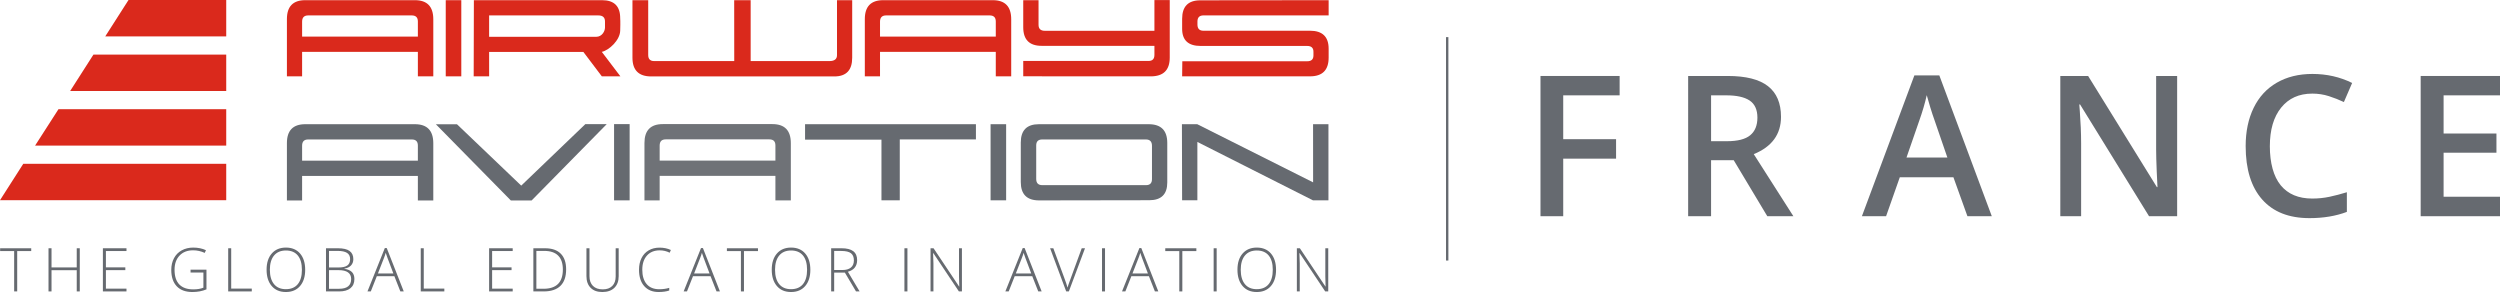 <?xml version="1.0" encoding="UTF-8"?>
<svg id="Layer_2" data-name="Layer 2" xmlns="http://www.w3.org/2000/svg" viewBox="0 0 6300 735.88">
  <defs>
    <style>
      .cls-1 {
        fill: #6f7277;
      }

      .cls-2 {
        fill: none;
        stroke: #666a70;
        stroke-miterlimit: 10;
        stroke-width: 6px;
      }

      .cls-3 {
        fill: #da291c;
      }

      .cls-4 {
        fill: #666a70;
      }
    </style>
  </defs>
  <g id="Layer_2-2" data-name="Layer 2">
    <g id="Layer_1-2" data-name="Layer 1-2">
      <g>
        <path class="cls-3" d="M1091.91,192.36h-38.87v-61.66h-291.73v61.66h-38.29V48.04c0-31.72,15.44-47.59,46.29-47.59h276.17c30.97,0,46.43,16.04,46.43,48.04v143.86h0ZM761.31,92.26h291.73v-38.17c0-10.16-5.16-15.24-15.41-15.24h-260.93c-10.25,0-15.39,5.23-15.39,15.73v37.69h0Z"/>
        <rect class="cls-3" x="1123.27" y=".47" width="39.21" height="191.9"/>
        <path class="cls-3" d="M1563.36,192.36h-46.79l-46.5-61.53h-237.47v61.53h-38.92l.48-191.9h323.06c30.44,0,45.67,15.13,45.67,45.33,0,0,.79,8.45,0,31.88-.79,23.55-27.8,48.95-46.34,53.06-18.25,4.01.05-.02,0,0l46.82,61.63h-.01ZM1507.71,38.85h-275.12v53.88h269.96c14.31,0,22.04-13.93,22.04-23.41v-14.98c.12-10.35-5.52-15.49-16.88-15.49"/>
        <path class="cls-3" d="M2548.25,192.39h-38.87v-61.7h-291.73v61.7h-38.29V48.05c0-31.72,15.44-47.59,46.31-47.59h276.15c30.97,0,46.43,16.04,46.43,48.02v143.91h0ZM2217.65,92.27h291.73v-38.15c0-10.2-5.16-15.27-15.44-15.27h-260.93c-10.23,0-15.36,5.23-15.36,15.7v37.72Z"/>
        <path class="cls-3" d="M2899.75,192.44l-321.19-.19v-38.68h315.96c9.67,0,14.52-4.99,14.62-14.98v-23.07h-284.17c-30.97,0-46.41-15.61-46.41-46.75V.45h38.56v62.09c0,9.99,5.31,15.05,15.85,15.05h276.17V.18h38.61v144.99c0,31.5-16.01,47.27-47.99,47.27"/>
        <path class="cls-3" d="M3348.16,145.32c0,31.38-15.68,47.06-47.03,47.06h-322.15l.46-38.03h314.92c10.11,0,15.3-4.66,15.51-14.09v-9.34c.21-10.13-5.07-15.15-15.82-15.15h-268.54c-31.02,0-46.53-14.36-46.53-43.05v-25.4c0-30.99,15.17-46.53,45.64-46.53l323.54-.34v38.34h-315.38c-10.16,0-15.22,5.14-15.22,15.32v7.68c0,10.4,4.95,15.63,14.91,15.63h268.66c31.36,0,47.03,15.08,47.03,45.35v22.54h0Z"/>
        <path class="cls-3" d="M1891.65,153.9h198.67c12.6,0,18.92-4.99,18.92-14.88V.48h38.29v144.94c0,31.48-14.98,47.18-44.9,47.18h-461.64c-31.48,0-47.2-15.7-47.2-47.18V.46h39.69v138.07c0,10.25,4.97,15.37,14.88,15.37h201.92l-.14-153.34h41.51v153.34h0Z"/>
        <path class="cls-4" d="M1091.91,505.1h-38.89v-61.82h-291.71v61.82h-38.29v-144.46c0-31.79,15.44-47.66,46.29-47.66h276.17c30.97,0,46.43,16.04,46.43,48.11v144h0ZM761.31,404.89h291.71v-38.22c0-10.2-5.14-15.25-15.37-15.25h-260.95c-10.25,0-15.39,5.21-15.39,15.7v37.77Z"/>
        <polygon class="cls-4" points="1475.1 312.77 1313.5 467.77 1151.54 313.09 1098.34 313.09 1287.28 505.11 1339.74 505.11 1529 312.77 1475.1 312.77"/>
        <rect class="cls-4" x="1547.46" y="312.77" width="39.23" height="192.12"/>
        <path class="cls-1" d="M1992.93,504.94h-38.89v-61.82h-291.71v61.82h-38.29v-144.55c0-31.76,15.41-47.66,46.26-47.66h276.2c30.97,0,46.43,16.09,46.43,48.11v144.1h0ZM1662.33,404.68h291.71v-38.27c0-10.16-5.16-15.22-15.41-15.22h-260.93c-10.23,0-15.37,5.23-15.37,15.73v37.77h0Z"/>
        <polygon class="cls-4" points="2028.76 312.99 2028.76 351.91 2221.29 351.91 2221.29 504.77 2267.41 504.77 2267.41 351.31 2459.33 351.31 2459.33 312.99 2028.76 312.99"/>
        <rect class="cls-4" x="2496.26" y="312.99" width="39.21" height="191.81"/>
        <path class="cls-4" d="M2618.48,505c-30.76,0-46.1-15.44-46.1-46.26v-99.61c0-30.78,15.25-46.15,45.64-46.15h276.68c31.21,0,46.84,15.75,46.84,47.2v99.49c0,29.89-15.1,44.87-45.35,44.87l-277.71.46h0ZM2902.98,451.39v-83.86c0-10.73-5.14-16.09-15.37-16.09h-260.98c-10.28,0-15.39,4.97-15.39,15.01v84.51c0,10.42,5.11,15.63,15.39,15.63h261.26c10.03,0,15.08-5.07,15.08-15.2"/>
        <polygon class="cls-4" points="3308.92 312.99 3309.04 459.54 3017.07 312.99 2978.44 312.99 2978.92 504.75 3017.38 504.75 3017.38 357.69 3308.75 504.89 3347.69 504.89 3347.69 312.99 3308.92 312.99"/>
        <polygon class="cls-3" points="0 504.5 570.09 504.57 570.09 412.81 58.65 412.79 0 504.5"/>
        <polygon class="cls-3" points="570.09 366.96 570.09 275.22 147.34 275.2 88.4 366.94 570.09 366.96"/>
        <polygon class="cls-3" points="570.09 229.36 570.09 137.62 235.48 137.57 176.8 229.31 570.09 229.36"/>
        <polygon class="cls-3" points="323.86 0 265.2 91.74 570.09 91.76 570.09 .02 323.86 0"/>
        <g>
          <path class="cls-4" d="M43.33,734.39h-7.66v-101.64H.32v-7.14h78.35v7.14h-35.34s0,101.64,0,101.64Z"/>
          <path class="cls-4" d="M201.04,734.39h-7.66v-53.5h-63.54v53.5h-7.59v-108.78h7.59v48.29h63.54v-48.29h7.66v108.78h0Z"/>
          <path class="cls-4" d="M318.73,734.39h-59.45v-108.78h59.45v6.99h-51.86v41.15h48.96v6.99h-48.96v46.65h51.86v6.99h0Z"/>
          <path class="cls-4" d="M480.2,679.55h40.1v49.63c-10.52,4.46-22.35,6.7-35.49,6.7-17.16,0-30.32-4.85-39.47-14.55s-13.73-23.42-13.73-41.18c0-11.06,2.27-20.87,6.81-29.43s11.04-15.17,19.5-19.83c8.46-4.66,18.17-6.99,29.13-6.99,11.86,0,22.5,2.18,31.92,6.55l-3.05,6.85c-9.43-4.36-19.2-6.55-29.32-6.55-14.34,0-25.71,4.43-34.12,13.28-8.41,8.85-12.61,20.8-12.61,35.83,0,16.37,3.99,28.68,11.98,36.94,7.99,8.26,19.72,12.39,35.19,12.39,10.02,0,18.53-1.41,25.52-4.24v-38.25h-32.37v-7.14h.01Z"/>
          <path class="cls-4" d="M575.04,734.39v-108.78h7.59v101.64h51.86v7.14h-59.45Z"/>
          <path class="cls-4" d="M769.07,679.85c0,17.26-4.32,30.92-12.95,40.96-8.63,10.04-20.54,15.07-35.72,15.07s-27.01-5.02-35.64-15.07c-8.63-10.04-12.95-23.75-12.95-41.11s4.35-30.94,13.06-40.89,20.6-14.92,35.68-14.92,27.06,5,35.64,14.99c8.58,10,12.87,23.65,12.87,40.96h.01ZM680.08,679.85c0,15.58,3.47,27.62,10.42,36.12,6.94,8.51,16.92,12.76,29.91,12.76s23.1-4.22,30.02-12.65c6.92-8.43,10.38-20.51,10.38-36.24s-3.46-27.69-10.38-36.05-16.88-12.54-29.88-12.54-22.93,4.22-29.95,12.65c-7.02,8.43-10.53,20.41-10.53,35.94h.01Z"/>
          <path class="cls-4" d="M821.5,625.6h29.84c13.44,0,23.31,2.28,29.61,6.84,6.3,4.57,9.45,11.46,9.45,20.69,0,6.3-1.92,11.55-5.77,15.74-3.84,4.19-9.46,6.88-16.85,8.07v.45c8.68,1.29,15.07,4.03,19.16,8.22,4.09,4.19,6.14,10.03,6.14,17.52,0,10.02-3.32,17.73-9.97,23.14-6.65,5.41-16.07,8.11-28.27,8.11h-33.34v-108.78ZM829.09,674.04h23.96c10.22,0,17.65-1.7,22.29-5.1,4.64-3.4,6.96-8.72,6.96-15.96s-2.62-12.5-7.85-15.77-13.03-4.91-23.4-4.91h-21.95v41.74h-.01ZM829.09,680.74v46.95h25.6c20.14,0,30.21-8.18,30.21-24.55,0-14.93-10.62-22.4-31.85-22.4h-23.96Z"/>
          <path class="cls-4" d="M993.8,695.99h-44.2l-15.18,38.39h-8.41l43.75-109.23h4.84l42.86,109.23h-8.56l-15.1-38.39h0ZM952.35,689.15h38.92l-14.81-39.21c-1.24-3.08-2.73-7.34-4.46-12.8-1.34,4.76-2.8,9.08-4.39,12.95l-15.25,39.06h0Z"/>
          <path class="cls-4" d="M1060.29,734.39v-108.78h7.59v101.64h51.86v7.14h-59.45Z"/>
          <path class="cls-4" d="M1292,734.39h-59.45v-108.78h59.45v6.99h-51.86v41.15h48.96v6.99h-48.96v46.65h51.86v6.99h0Z"/>
          <path class="cls-4" d="M1426.65,678.95c0,18.26-4.79,32.06-14.36,41.41s-23.64,14.03-42.19,14.03h-26.04v-108.78h29.39c17.36,0,30.57,4.54,39.62,13.62s13.58,22.32,13.58,39.73h0ZM1418.39,679.25c0-15.58-3.96-27.29-11.87-35.16-7.91-7.86-19.53-11.79-34.86-11.79h-20.01v95.39h18.01c32.49,0,48.74-16.15,48.74-48.44h-.01Z"/>
          <path class="cls-4" d="M1559.07,625.6v70.39c0,12.5-3.62,22.27-10.86,29.32-7.24,7.04-17.34,10.57-30.28,10.57s-22.43-3.54-29.5-10.6c-7.07-7.07-10.6-16.93-10.6-29.58v-70.09h7.66v70.39c0,10.47,2.9,18.61,8.71,24.44,5.8,5.83,14.01,8.74,24.63,8.74s18.4-2.87,24.11-8.59c5.7-5.73,8.56-13.68,8.56-23.85v-71.13h7.59-.02Z"/>
          <path class="cls-4" d="M1662.54,630.89c-13.64,0-24.38,4.37-32.22,13.1s-11.76,20.68-11.76,35.86,3.69,27.58,11.09,36.16c7.39,8.58,17.96,12.87,31.7,12.87,9.13,0,17.51-1.17,25.15-3.5v6.7c-7.19,2.53-16.17,3.8-26.93,3.8-15.28,0-27.31-4.94-36.09-14.81-8.78-9.87-13.17-23.66-13.17-41.37,0-11.06,2.09-20.81,6.29-29.24,4.19-8.43,10.22-14.94,18.08-19.53s17-6.88,27.42-6.88,20.11,1.98,28.5,5.95l-3.05,6.84c-7.94-3.97-16.27-5.95-25-5.95h0Z"/>
          <path class="cls-4" d="M1790.57,695.99h-44.2l-15.18,38.39h-8.41l43.75-109.23h4.84l42.86,109.23h-8.56l-15.1-38.39h0ZM1749.13,689.15h38.92l-14.81-39.21c-1.24-3.08-2.73-7.34-4.46-12.8-1.34,4.76-2.8,9.08-4.39,12.95l-15.25,39.06h-.01Z"/>
          <path class="cls-4" d="M1874.77,734.39h-7.66v-101.64h-35.34v-7.14h78.35v7.14h-35.34v101.64h-.01Z"/>
          <path class="cls-4" d="M2042.09,679.85c0,17.26-4.31,30.92-12.95,40.96-8.63,10.04-20.54,15.07-35.72,15.07s-27.01-5.02-35.64-15.07c-8.63-10.04-12.95-23.75-12.95-41.11s4.35-30.94,13.06-40.89c8.71-9.95,20.6-14.92,35.68-14.92s27.06,5,35.64,14.99c8.58,10,12.87,23.65,12.87,40.96h0ZM1953.1,679.85c0,15.58,3.47,27.62,10.42,36.12,6.94,8.51,16.92,12.76,29.91,12.76s23.1-4.22,30.02-12.65c6.92-8.43,10.38-20.51,10.38-36.24s-3.46-27.69-10.38-36.05-16.88-12.54-29.87-12.54-22.93,4.22-29.95,12.65c-7.02,8.43-10.53,20.41-10.53,35.94h0Z"/>
          <path class="cls-4" d="M2102.11,686.99v47.4h-7.59v-108.78h25.89c13.49,0,23.46,2.49,29.91,7.48s9.67,12.49,9.67,22.51c0,7.29-1.92,13.44-5.77,18.45-3.84,5.01-9.69,8.61-17.52,10.79l29.54,49.56h-9.08l-28.05-47.4h-27.01.01ZM2102.11,680.44h20.76c9.18,0,16.3-2.05,21.35-6.14,5.06-4.09,7.59-10.13,7.59-18.12s-2.48-14.31-7.44-18.08-13.05-5.66-24.26-5.66h-18.01v47.99h0Z"/>
          <path class="cls-4" d="M2279.13,734.39v-108.78h7.59v108.78h-7.59Z"/>
          <path class="cls-4" d="M2424.05,734.39h-7.66l-64.44-96.58h-.59c.59,11.51.89,20.19.89,26.04v70.54h-7.29v-108.78h7.59l64.36,96.43h.45c-.45-8.93-.67-17.41-.67-25.45v-70.98h7.36v108.78h0Z"/>
          <path class="cls-4" d="M2601.29,695.99h-44.2l-15.18,38.39h-8.41l43.75-109.23h4.84l42.86,109.23h-8.56l-15.1-38.39h0ZM2559.84,689.15h38.92l-14.81-39.21c-1.24-3.08-2.73-7.34-4.46-12.8-1.34,4.76-2.8,9.08-4.39,12.95l-15.25,39.06h-.01Z"/>
          <path class="cls-4" d="M2725.97,625.6h8.26l-40.7,108.78h-6.7l-40.55-108.78h8.11l27.38,74.03c4.17,11.16,6.97,19.55,8.41,25.15.99-3.72,2.95-9.5,5.88-17.34l29.91-81.85h0Z"/>
          <path class="cls-4" d="M2777.06,734.39v-108.78h7.59v108.78h-7.59Z"/>
          <path class="cls-4" d="M2895.27,695.99h-44.2l-15.18,38.39h-8.41l43.75-109.23h4.84l42.86,109.23h-8.56l-15.1-38.39h0ZM2853.82,689.15h38.92l-14.81-39.21c-1.24-3.08-2.73-7.34-4.46-12.8-1.34,4.76-2.8,9.08-4.39,12.95l-15.25,39.06h-.01Z"/>
          <path class="cls-4" d="M2979.47,734.39h-7.66v-101.64h-35.34v-7.14h78.35v7.14h-35.34v101.64h-.01Z"/>
          <path class="cls-4" d="M3058.39,734.39v-108.78h7.59v108.78h-7.59Z"/>
          <path class="cls-4" d="M3215.66,679.85c0,17.26-4.31,30.92-12.95,40.96-8.63,10.04-20.54,15.07-35.72,15.07s-27.01-5.02-35.64-15.07c-8.63-10.04-12.95-23.75-12.95-41.11s4.35-30.94,13.06-40.89,20.6-14.92,35.68-14.92,27.06,5,35.64,14.99c8.58,10,12.87,23.65,12.87,40.96h0ZM3126.67,679.85c0,15.58,3.47,27.62,10.42,36.12,6.94,8.51,16.92,12.76,29.91,12.76s23.1-4.22,30.02-12.65c6.92-8.43,10.38-20.51,10.38-36.24s-3.46-27.69-10.38-36.05-16.88-12.54-29.87-12.54-22.93,4.22-29.95,12.65c-7.02,8.43-10.53,20.41-10.53,35.94h0Z"/>
          <path class="cls-4" d="M3347.18,734.39h-7.66l-64.44-96.58h-.59c.59,11.51.89,20.19.89,26.04v70.54h-7.29v-108.78h7.59l64.36,96.43h.45c-.45-8.93-.67-17.41-.67-25.45v-70.98h7.36v108.78h0Z"/>
        </g>
      </g>
      <line class="cls-2" x1="3646.94" y1="93.55" x2="3646.94" y2="656.55"/>
      <g>
        <path class="cls-4" d="M4311.91,403.69v141.17h-57.77V191.45h99.83c45.61,0,79.37,8.53,101.29,25.61,21.91,17.1,32.87,42.88,32.87,77.35,0,44.01-22.88,75.35-68.64,94.03l99.83,156.41h-65.75l-84.61-141.17h-57.05ZM4311.91,355.82h40.13c26.9,0,46.41-4.99,58.5-15,12.09-9.99,18.13-24.81,18.13-44.46s-6.52-34.33-19.58-43.03c-13.05-8.72-32.71-13.07-58.98-13.07h-38.19v115.56Z"/>
        <path class="cls-4" d="M4957.9,544.85l-35.29-98.14h-135.13l-34.56,98.14h-60.92l132.23-354.86h62.85l132.23,354.86h-61.4ZM4907.37,396.92l-33.12-96.21c-2.41-6.45-5.76-16.61-10.02-30.47-4.27-13.84-7.22-24-8.83-30.45-4.35,19.82-10.71,41.49-19.09,65.02l-31.91,92.11h102.97Z"/>
        <path class="cls-4" d="M5486.4,544.85h-70.83l-173.8-281.61h-1.94l1.21,15.7c2.25,29.98,3.39,57.38,3.39,82.2v183.72h-52.45V191.45h70.1l173.32,280.16h1.46c-.33-3.71-.96-17.19-1.94-40.49-.96-23.28-1.45-41.46-1.45-54.51v-185.16h52.94v353.4Z"/>
        <path class="cls-4" d="M5826.85,235.91c-33.2,0-59.31,11.76-78.33,35.29-19.02,23.55-28.52,56.02-28.52,97.42s9.14,76.14,27.43,98.38c18.29,22.24,44.76,33.36,79.41,33.36,14.99,0,29.49-1.48,43.51-4.46,14.02-2.99,28.61-6.81,43.75-11.48v49.55c-27.72,10.48-59.15,15.72-94.28,15.72-51.73,0-91.45-15.68-119.17-47.02-27.72-31.36-41.58-76.18-41.58-134.53,0-36.75,6.72-68.9,20.19-96.46,13.45-27.56,32.91-48.66,58.37-63.34,25.47-14.66,55.36-22,89.68-22,36.1,0,69.46,7.58,100.08,22.73l-20.79,48.1c-11.92-5.64-24.53-10.59-37.83-14.87-13.3-4.27-27.28-6.41-41.94-6.41Z"/>
        <path class="cls-4" d="M6300,544.85h-199.91V191.45h199.91v48.81h-142.14v96.21h133.19v48.36h-133.19v110.94h142.14v49.08Z"/>
        <path class="cls-4" d="M3939.32,544.85h-57.29V191.45h199.43v48.81h-142.14v110.49h133.19v49.06h-133.19v145.04Z"/>
      </g>
    </g>
  </g>
</svg>